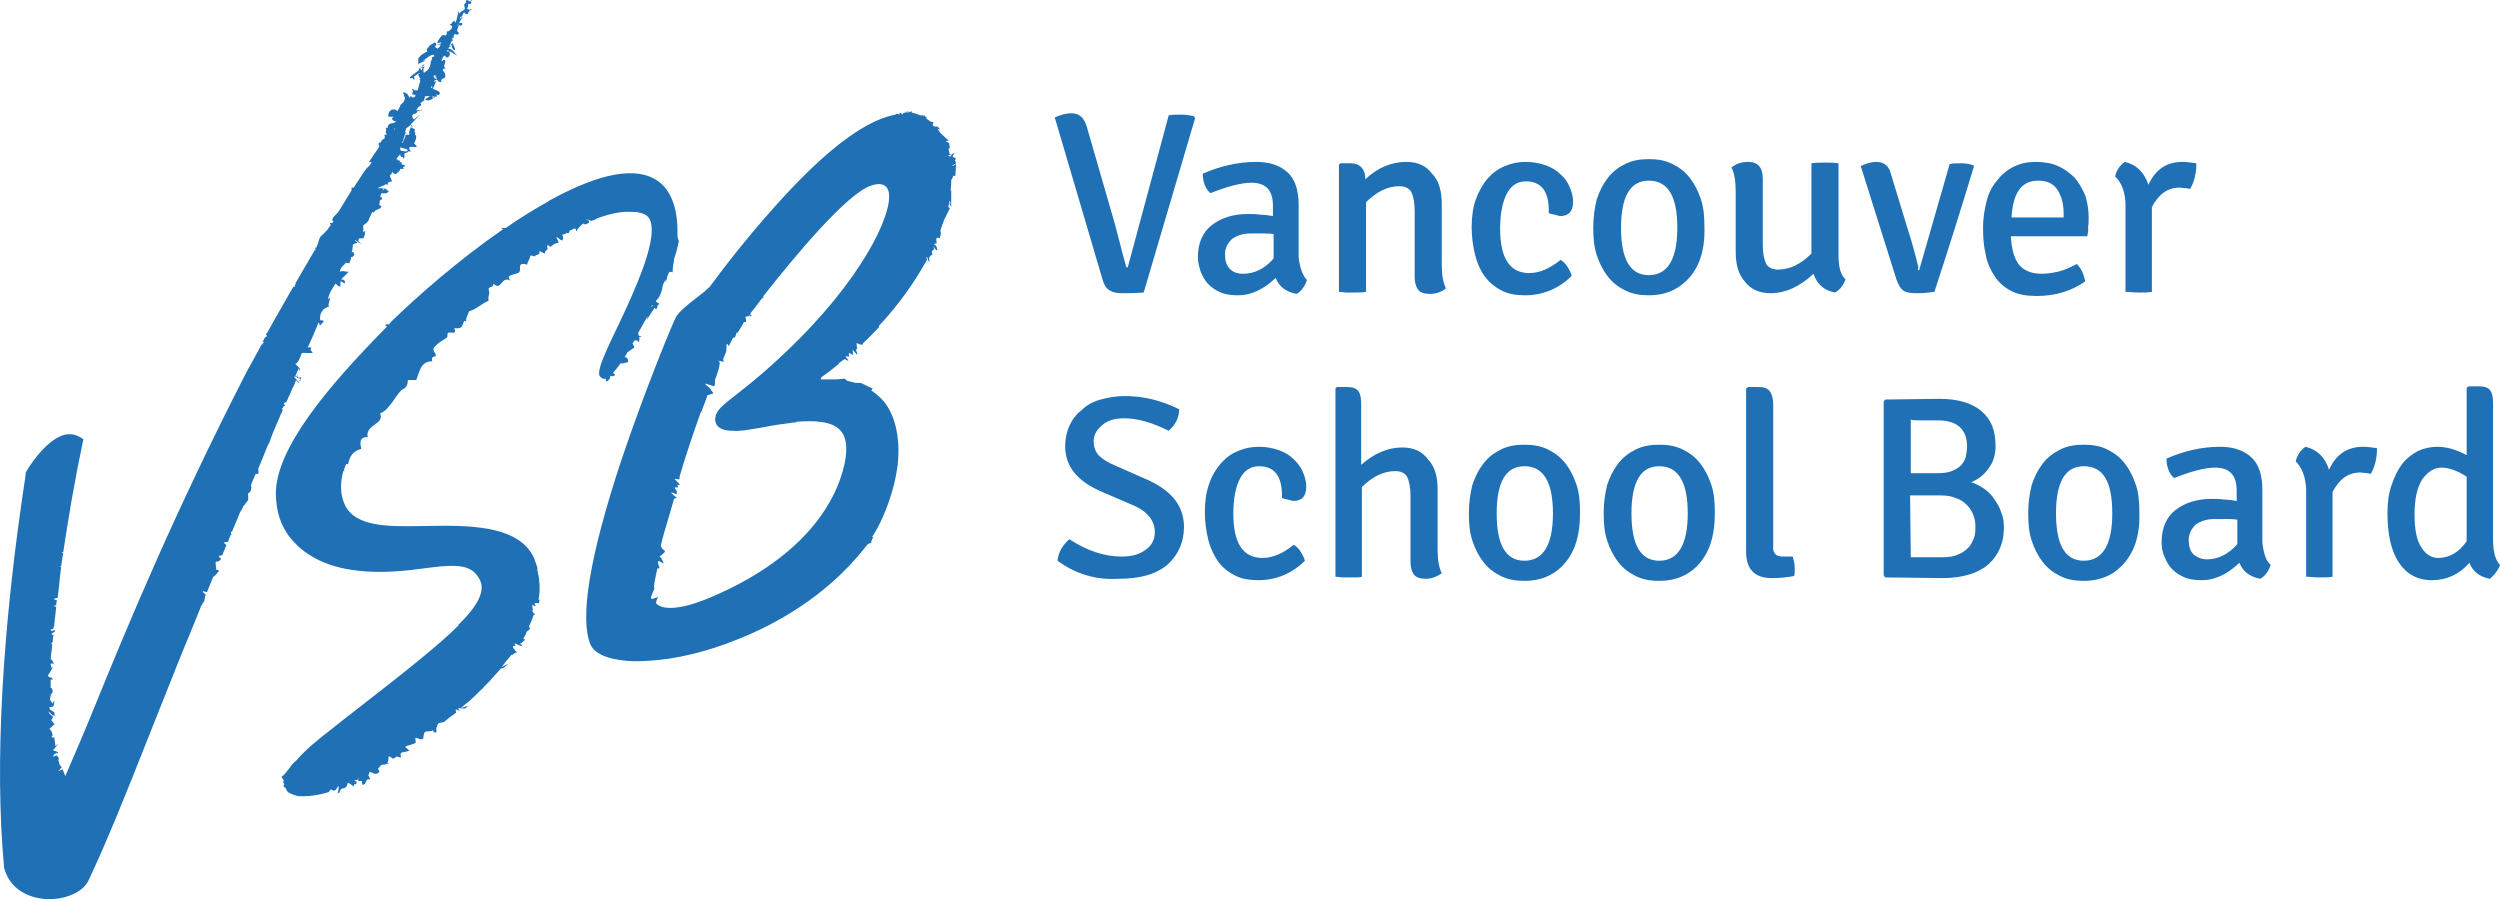 <svg xmlns="http://www.w3.org/2000/svg" id="Layer_1" viewBox="-84.8 331.6 359.8 129.4"><style>.st0{fill:#2070B6;}</style><path class="st0" d="M77.5 370.1l5.9-21.9c.5-.1 1.1-.1 1.8-.1s1.3.1 1.8.2l.2.3-7.4 25.1c-1.3.1-2.3.1-3.1.1-.7 0-1.3-.1-1.8-.4-.5-.3-.8-.8-1-1.5L67 348.5c.9-.4 1.7-.6 2.4-.6 1.1 0 1.8.6 2.2 1.9l3.9 13.5c.6 2.1 1.1 4.3 1.7 6.4 0 .2.1.4.3.4zM103.3 371.9c-.3.9-.8 1.6-1.5 2-1.5-.3-2.5-1-3-2.3-1.8 1.7-3.6 2.5-5.4 2.5-.9 0-1.8-.1-2.5-.4-.7-.3-1.3-.7-1.8-1.2s-.8-1.1-1.1-1.8c-.2-.7-.4-1.3-.4-2.1 0-2 .7-3.6 2-4.6s3-1.6 5.2-1.6c.6 0 1.2 0 1.8.1.6 0 1.2.1 1.8.2v-1.5c0-2.2-1-3.3-3.1-3.3-1.4 0-3.4.5-5.9 1.5-.7-.6-1.1-1.6-1.1-2.8 2.5-1.1 5.1-1.7 7.7-1.7 1.9 0 3.4.5 4.5 1.5s1.6 2.6 1.6 4.7v7.6c.2 1.5.6 2.6 1.2 3.2zm-9.2-.9c1.6 0 3.1-.7 4.4-2.2v-3.5c-.5-.1-1-.1-1.6-.1h-1.7c-1.1 0-2 .3-2.7.8-.6.6-1 1.3-1 2.2s.2 1.6.7 2.1 1.1.7 1.9.7zM122.7 361v8.7c0 1.5.2 2.6.6 3.4-.6.5-1.4.8-2.3.8-.8 0-1.4-.2-1.7-.6-.3-.4-.5-1-.5-1.8V362c0-1.3-.2-2.2-.5-2.8-.3-.5-.9-.8-1.7-.8s-1.7.2-2.5.6-1.6 1-2.3 1.7v12.9c-.4.1-1.1.1-1.9.1h-1.1s-.6-.1-.9-.1v-18.3l.2-.2h1.5c1.3 0 2.1.8 2.1 2.3 1.8-1.7 3.8-2.5 5.9-2.5 1.7 0 2.9.6 3.7 1.7 1 1 1.4 2.5 1.4 4.4zM138.1 362.3v-.4c0-2.8-1.1-4.2-3.3-4.2-1.2 0-2.1.6-2.7 1.7-.6 1.1-1 2.8-1 5.1 0 4.3 1.4 6.4 4.2 6.4 1.4 0 2.9-.6 4.5-1.9.3.2.7.5 1 1s.5.9.6 1.3c-1.8 1.8-4.1 2.8-6.7 2.8-1.3 0-2.5-.2-3.4-.7-1-.5-1.8-1.2-2.4-2-.6-.8-1.1-1.9-1.4-3.1-.3-1.2-.5-2.6-.5-4 0-1.5.2-2.9.6-4 .4-1.1 1-2.2 1.7-3 .7-.8 1.5-1.4 2.5-1.8.9-.4 1.9-.6 3-.6s2 .2 2.9.5c.8.3 1.5.7 2.1 1.3.6.5 1 1.1 1.3 1.8.3.7.5 1.4.5 2.1 0 1.4-.6 2.1-1.9 2.1-.7-.2-1.2-.3-1.6-.4zM157.9 372c-1.4 1.4-3.2 2.1-5.4 2.1-1.3 0-2.4-.2-3.4-.7s-1.8-1.1-2.5-2c-.7-.9-1.2-1.9-1.6-3.1-.4-1.2-.5-2.5-.5-4 0-1.4.2-2.8.5-4 .4-1.2.9-2.2 1.6-3.1.7-.9 1.5-1.5 2.5-2s2.1-.7 3.4-.7 2.4.2 3.4.7 1.8 1.1 2.5 2 1.2 1.9 1.6 3.1c.4 1.2.5 2.5.5 4 .1 3.4-.8 6-2.6 7.7zm-5.4-14.4c-2.7 0-4 2.3-4 6.8s1.3 6.8 4 6.8 4.1-2.3 4.1-6.8-1.3-6.8-4.1-6.8zM165 367.8v-8.7c0-1.5-.2-2.6-.6-3.4.6-.5 1.4-.8 2.4-.8 1.4 0 2.1.8 2.1 2.4v9.5c0 1.3.2 2.2.5 2.8.3.5.9.8 1.7.8.8 0 1.7-.2 2.5-.6s1.6-1 2.3-1.7v-13c.7-.1 1.3-.1 1.9-.1s1.2 0 2 .1v13.2c0 1.7.3 2.9 1 3.5-.3.9-.8 1.5-1.5 1.9-1.6-.3-2.6-1.2-3.1-2.7-1.9 1.8-4 2.8-6.2 2.8-1.6 0-2.9-.6-3.7-1.7-.9-1-1.3-2.4-1.3-4.3zM191.4 370.5l4.4-15.3c.5-.1 1-.1 1.7-.1.6 0 1.2.1 1.7.3l.1.1c-1.9 6.3-3.8 12.3-5.7 18.1-.7.1-1.6.2-2.5.2s-1.6-.1-2-.4c-.4-.3-.7-.8-1-1.7l-5.1-16.2c.8-.4 1.6-.6 2.2-.6 1.1 0 1.8.5 2.1 1.6l2.5 8.2c.5 1.5 1 3.3 1.5 5.4-.2.3 0 .4.1.4zM215.6 365.6h-11c.1 1.7.4 3 1.1 4 .7.9 1.8 1.4 3.3 1.4.7 0 1.5-.1 2.4-.3.9-.2 1.7-.6 2.7-1.1.6.6 1 1.4 1.2 2.5-2 1.4-4.3 2.1-7 2.1-1.4 0-2.6-.2-3.6-.7s-1.8-1.2-2.4-2.1c-.6-.9-1.1-1.9-1.3-3.1-.3-1.2-.4-2.5-.4-3.9s.2-2.6.5-3.8.8-2.2 1.5-3c.6-.8 1.4-1.5 2.4-2s2-.7 3.2-.7 2.3.2 3.2.6c.9.4 1.7 1 2.4 1.7.6.7 1.1 1.6 1.5 2.5.3 1 .5 2 .5 3.2 0 .5 0 1-.1 1.5.1.2 0 .7-.1 1.2zm-7.1-8c-2.4 0-3.6 1.8-3.8 5.3h7.5v-.5c0-1.4-.3-2.6-.9-3.5-.6-.9-1.5-1.3-2.8-1.3zM219.6 357c.2-.9.7-1.6 1.4-2.1 1.7.4 2.8 1.5 3.4 3.3 1-2.2 2.6-3.3 4.9-3.3.6 0 1.3.1 2 .2 0 1.4-.3 2.7-.9 3.7-.2-.1-.7-.1-1.5-.2-1.7 0-3 .9-4 2.8v12.2c-.5.1-1.1.1-1.9.1s-1.4-.1-1.9-.1v-12.8c-.1-1.7-.6-3-1.5-3.8z"/><g><path class="st0" d="M67.4 412.3c.1-1.2.7-2.2 1.7-3.1 2.6 1.7 5.1 2.5 7.5 2.5 1.5 0 2.6-.3 3.5-1 .9-.6 1.3-1.5 1.3-2.5 0-1.7-1.1-3.1-3.4-4l-4.4-1.9c-3.4-1.5-5.1-3.6-5.1-6.5 0-1 .2-2 .6-2.9.4-.9 1-1.7 1.8-2.3.7-.7 1.6-1.2 2.7-1.5 1.1-.3 2.2-.5 3.5-.5 2.6 0 5.2.6 7.8 1.9 0 1.2-.5 2.2-1.5 3.1-2.4-1.2-4.5-1.8-6.4-1.8-1.3 0-2.4.3-3.2 1-.8.7-1.2 1.4-1.2 2.3s.3 1.6.8 2.1 1.3 1 2.3 1.4l4.3 1.9c1.9.8 3.3 1.8 4.2 2.9.9 1.1 1.4 2.5 1.4 4 0 2.2-.8 4-2.3 5.4-1.6 1.4-3.9 2.1-7.1 2.1-3.3.2-6.2-.7-8.8-2.6zM99.7 403.3v-.4c0-2.8-1.1-4.2-3.3-4.2-1.2 0-2.1.6-2.7 1.7-.6 1.1-1 2.8-1 5.1 0 4.3 1.4 6.4 4.2 6.4 1.4 0 2.9-.6 4.5-1.9.3.2.7.5 1 1s.5.9.6 1.3c-1.8 1.8-4.1 2.8-6.7 2.8-1.3 0-2.5-.2-3.4-.7-1-.5-1.8-1.2-2.4-2-.6-.9-1.1-1.9-1.4-3.1-.3-1.2-.5-2.6-.5-4 0-1.5.2-2.9.6-4 .4-1.2 1-2.2 1.7-3 .7-.8 1.5-1.4 2.5-1.8.9-.4 1.9-.6 3-.6s2 .2 2.9.5c.8.3 1.5.7 2.1 1.3s1 1.1 1.3 1.8c.3.7.5 1.4.5 2.1 0 1.4-.6 2.1-1.9 2.1-.7-.2-1.2-.3-1.6-.4zM122.1 402v8.7c0 1.5.2 2.6.6 3.4-.7.5-1.5.8-2.3.8s-1.4-.2-1.7-.6c-.3-.4-.5-1-.5-1.8V403c0-1.3-.2-2.2-.5-2.8-.3-.5-.9-.8-1.7-.8s-1.7.2-2.5.6-1.6 1-2.3 1.7v12.9c-.2.1-.5.1-.9.1h-2s-.6-.1-.9-.1v-27.1l.2-.2h1.5c.8 0 1.3.2 1.6.6.3.4.4 1 .4 1.9v8.7c1.8-1.6 3.8-2.5 5.9-2.5 1.7 0 2.9.6 3.7 1.7 1 1 1.4 2.5 1.4 4.3zM140 413.1c-1.4 1.4-3.2 2.1-5.4 2.1-1.3 0-2.4-.2-3.4-.7s-1.8-1.1-2.5-2-1.2-1.9-1.6-3.1c-.4-1.2-.5-2.5-.5-4 0-1.4.2-2.8.5-4 .4-1.2.9-2.2 1.6-3.1.7-.9 1.5-1.5 2.5-2s2.1-.7 3.4-.7c1.3 0 2.4.2 3.4.7s1.8 1.1 2.5 2c.7.9 1.2 1.9 1.6 3.1.4 1.2.5 2.5.5 4 0 3.4-.8 5.9-2.6 7.7zm-5.4-14.4c-2.7 0-4 2.3-4 6.8s1.3 6.8 4 6.8 4.1-2.3 4.1-6.8c0-4.6-1.4-6.8-4.1-6.8zM159.4 413.1c-1.4 1.4-3.2 2.1-5.4 2.1-1.3 0-2.4-.2-3.4-.7s-1.8-1.1-2.5-2-1.2-1.9-1.6-3.1c-.4-1.2-.5-2.5-.5-4 0-1.4.2-2.8.5-4 .4-1.2.9-2.2 1.6-3.1.7-.9 1.5-1.5 2.5-2s2.1-.7 3.4-.7 2.4.2 3.4.7 1.8 1.1 2.5 2c.7.9 1.2 1.9 1.6 3.1.4 1.2.5 2.5.5 4 0 3.4-.8 5.9-2.6 7.7zm-5.4-14.4c-2.7 0-4 2.3-4 6.8s1.3 6.8 4 6.8 4.1-2.3 4.1-6.8c0-4.6-1.4-6.8-4.1-6.8zM171.8 411.7h1.4c.2.6.3 1.2.3 1.7s0 .9-.1 1.1c-1 .2-2.1.3-3.2.3-2.5 0-3.7-1.3-3.7-3.8v-23.5l.3-.2h1.5c.8 0 1.3.2 1.6.6.3.4.5 1 .5 1.9v20.4c-.1 1 .4 1.5 1.4 1.5zM194.7 414.8l-8.2-.1-.2-.3v-25l.2-.3 7.8-.1c2.7 0 4.7.6 6.1 1.8 1.4 1.2 2 2.8 2 5 0 1.2-.3 2.3-1 3.2-.6.9-1.5 1.6-2.5 2 .6.2 1.2.5 1.8.9.6.4 1.1.9 1.5 1.5.4.6.8 1.2 1 1.9.3.7.4 1.4.4 2.2 0 2.2-.7 3.9-2.2 5.3-1.5 1.3-3.7 2-6.7 2zm-4.5-22.8v7.7h3.9c.8 0 1.5-.1 2-.3.5-.2 1-.5 1.3-.8.3-.3.6-.8.7-1.2.1-.5.2-1 .2-1.5 0-2.5-1.4-3.8-4.2-3.8h-2.4c-.6 0-1.1 0-1.5-.1zm0 19.8h4.5c.9 0 1.7-.1 2.3-.4.6-.2 1.1-.6 1.5-1 .4-.4.6-.9.8-1.4.2-.5.2-1.1.2-1.7 0-.5-.1-1.1-.3-1.6-.2-.5-.5-1-.9-1.4-.4-.4-.9-.8-1.6-1-.6-.3-1.4-.4-2.3-.4h-4.3l.1 8.9zM220.5 413.1c-1.4 1.4-3.2 2.1-5.4 2.1-1.3 0-2.4-.2-3.4-.7s-1.8-1.1-2.5-2-1.2-1.9-1.6-3.1c-.4-1.2-.5-2.5-.5-4 0-1.4.2-2.8.5-4 .4-1.2.9-2.2 1.6-3.1.7-.9 1.5-1.5 2.5-2s2.1-.7 3.4-.7 2.4.2 3.4.7 1.8 1.1 2.5 2c.7.9 1.2 1.9 1.6 3.1.4 1.2.5 2.5.5 4 .1 3.4-.8 5.9-2.6 7.7zm-5.4-14.4c-2.7 0-4 2.3-4 6.8s1.3 6.8 4 6.8 4.1-2.3 4.1-6.8c0-4.6-1.3-6.8-4.1-6.8zM242 412.9c-.3.9-.8 1.6-1.5 2-1.5-.3-2.5-1-3-2.3-1.8 1.7-3.6 2.5-5.4 2.5-.9 0-1.8-.1-2.5-.4-.7-.3-1.3-.7-1.8-1.2s-.8-1.1-1.1-1.8c-.3-.7-.4-1.3-.4-2.1 0-2 .7-3.6 2-4.6s3-1.6 5.2-1.6c.6 0 1.2 0 1.8.1.6 0 1.2.1 1.8.2v-1.5c0-2.2-1-3.3-3.1-3.3-1.4 0-3.4.5-5.9 1.5-.7-.6-1.1-1.6-1.1-2.8 2.5-1.1 5.1-1.7 7.7-1.7 1.9 0 3.4.5 4.5 1.5s1.6 2.6 1.6 4.7v7.6c.2 1.6.5 2.6 1.2 3.2zm-9.2-.8c1.6 0 3.1-.7 4.4-2.2v-3.5c-.5-.1-1-.1-1.6-.1h-1.7c-1.1 0-2 .3-2.7.8-.6.6-1 1.3-1 2.2s.2 1.6.7 2.1c.5.4 1.1.7 1.9.7zM245.6 398c.2-.9.7-1.6 1.4-2.1 1.7.4 2.8 1.5 3.4 3.3 1-2.2 2.6-3.3 4.9-3.3.6 0 1.3.1 2 .2 0 1.4-.3 2.7-.9 3.7-.2-.1-.7-.1-1.5-.2-1.7 0-3 .9-4 2.8v12.2c-.5.1-1.1.1-1.9.1s-1.4-.1-1.9-.1v-12.7c-.1-1.7-.6-3-1.5-3.9zM266 395.9c1.3 0 2.7.4 4.2 1.2v-9.7l.3-.2h1.5c.8 0 1.3.2 1.6.6.3.4.4 1 .4 1.9v19.7c0 1.7.4 2.9 1 3.5-.1.3-.3.7-.6 1.1-.3.4-.6.7-.9.9-1.4-.3-2.4-1-2.9-2.3-1.5 1.7-3.3 2.5-5.4 2.5s-3.7-.9-4.8-2.6c-1.1-1.7-1.6-4.1-1.6-7.1 0-1.5.2-2.9.6-4 .4-1.2.9-2.2 1.5-3 .6-.8 1.4-1.4 2.3-1.9.9-.4 1.8-.6 2.8-.6zm.1 16c1.6 0 3-.8 4.1-2.4v-9.3c-1.4-.9-2.6-1.3-3.6-1.3-1.1 0-2 .6-2.8 1.7-.7 1.1-1.1 2.8-1.1 5s.3 3.8 1 4.8c.6 1 1.5 1.5 2.4 1.5z"/></g><path class="st0" d="M-17.3 333c-.1-.1-.2-.1-.3-.1.1-.2.2-.4.2-.8.1.1.3.1.4 0s0-.2-.1-.3l.3-.2c-.2 0-.3.1-.4.2-.2-.2-.7-.3-.5.1-.1.1-.2.3-.3.3 0 .3.1.4.1.7-.1.1-.2.2-.4.3-.1 0-.3.2-.4.4 0-.1 0-.2-.1-.4l-.3 1.3c-.1.1-.2.5-.1.5l-.2-.4c-.3 0-.3.5-.7.5.1.1.3.2.4.3l-.1.3c-.1.2-.3.2-.4.4-.1 0-.3 0-.3.1v.3s-.1.1-.1.2c-.2 0-.4-.1-.6 0-.3.4-.5.6-.7 1.1l.6-.1c0 .1-.1.1-.1.2l-.5.1c.2.1.3 0 .5 0-.1.5-.3.4-.4.6-.2-.1-.5-.2-.3-.4l.1-.3-.2-.2c-.2.1-.5.3-.7.4-.2.2-.3.4-.5.6l.1.3c-.2.1-.4.2-.7.4-.3.2-.4.4-.6.6v.9l.2-.2.9-.4c-.3 0-.5.1-.7.3.4-.3 1-.9 1.6-1.1h.2l.1.1c0 .1-.1.1-.1.2-.1 0-.4 0-.2.3-.1.1-.1.2-.2.4-.1-.1-.3-.2-.3-.2l.3.2c-.1 1.1-.6 1.3-1 1.6-.1-.3-.1-.6.1-1-.1.1-.3.1-.3.3l-.1.3c-.1-.1-.2-.1-.2-.2l.1-.1c.3-.3.5-.5.5-.6-.1.1-.3.2-.7.5l.3-.3c.1.1.1.2.2.3-.1 0-.1.1-.2.1s-.3 0-.4.1v.2c-.7.5-1.4 1-1.3 1.1.1.1.2.1.4 0 0 .2.1.3.3.2-.1-.1-.1-.2-.1-.4.2-.1.4-.3.6-.4 0 .2.1.5.3.7v.1c-.1 0-.2.1-.2.1.1 0 .1 0 .2.1-.1.3-.3 1-.4 1.4h-.4c-.1-.1-.2-.2-.4-.2 0 .1.1.2.2.3-.1.1-.1.2-.2.5.2 0 .5 0 .5.2l-.2.2c-.3.1-.2 0-.5-.2l-.1.3-.2-.3c-.1-.2-.3-.5-.8-.5l.3.9c0 .1-.1.1-.1.2 0 .4-.7.6-.6.9-.1.2-.2.3-.4.7-.4-.5-1.4-.3-1.3.8h.8c-.6.3-.1.6.3.7-.3.4-1.2 0-1.2.9h-.3l.1.3-.1.3c0 .1.2.2.1.4h-.3l.1.3-.1.3c-.3 0-.4.3-.5.5-.1 0-.2 0-.3.1 0 .1 0 .4.1.5l-1.5 2.2h.4c-.1.2-.3.6-.5.7l-.3.3c-.6.8-1.3 2-1.8 2.7h-.3v.4l-1.9 3.1c-.3.4-1.1.9-.8 1.3.3.3-.4.3-.4.3-.1.1.1.1.1.3-.1.1-.2.3-.3.4-.1.2-.3.4-.5.6-.2.3-.5.4-.7.7-.3.5-.3 1.2-.7 1.7v-.3s-.1 0 0 .5c0 0 .1 0 0 .1v-.1h-.1c-1 1.7-1.8 3.1-2.8 4.8 0-.2.2 0-.1.3.2.2-.3.2-.2.2-1.3 2.3-2.6 4.5-3.8 6.7-.3.1.1.3 0 .4l-.3.2-.3.6c-.1-.2.4.1 0 .2 0 .2-.2.2-.1.4.1 0-.2-.3 0-.3-.8 1.5-1.6 2.9-2.3 4.2-10.4 20.3-17.1 36.5-21.9 48.3-1.2 3-4.1 9.7-4.1 9.7l-.4-1-.6.3.5-.6s-.3-.2-.4-.6c0-.1-.1-.3-.1-.5 0 0 .1 0 .1-.1l-.3-.5-.6.2c.1-.1.1-.5.7-.5l.1-.2c0-.1-.3.2-.3 0 .1.1.1-.1.2 0l-.6-.2c-.3.1.8-.9.6-.9l-.3.3c-.1-.4-.1-.9-.2-1.3.1 0-.5.1-.3 0-.2-.3.3-.1 0-.5.1 0-.1-.3-.1-.4l-.3-.3.9-.8c-.1 0-.1.1-.2.1 0 0-.3-.5-.4-.5 0-.3.2-.2.2-.5.1-.2-.6-.4-.5-.6l-.2-.2c.4.1.6.7 1 .6l-.1-.5-.6-.4-.1-.3c0-.1.7 0 .5-.2l.2-.1c-.1 0 .1-.7 0-.6h-.1v.1s0 .1-.1.1v.2l-.4-.6c0-.4.1-.3.1-.7.3-.3.4-.6.1-1h-.1v-1.2h.3c-.1-.5-.5-.1-.7-.6l.4-.6.3-.6c-.1 0-.1.1-.2.1 0-.2-.1-.3-.1-.6h.5c-.2-.1-.2-.6-.5-.6 0-.8.2-1.2.2-2.1.1-.1-.2-.1-.1-.2 0-.1.2-.2.2-.2 0-.3 0-.6.1-.9.3 0-.5-.2-.2-.3-.2-.1.6-.2.4-.5.1-.1-.6.2-.5.1l-.1-.2.4-.1c-.1-.2.3-.6.1-.5l.3-2.7c.1 0-.4 0-.3-.1 0-.1.4-.1.3-.1 0-.2 0-.4.1-.6.2-.1-.5-.2-.4-.3-.1-.1.6-.1.5-.2.2-1.4.3-2.9.5-4.4l-.2-.1c.1-.1.3.1.2 0 .1-.7.2-1.3.3-2l-.2.1s0-.3.2-.1c.7-4.7 1.6-10.1 2.9-16.3-.6-.4-1.2-.7-1.8-.7h-.6c-2.4.4-4.8 3.6-5.9 5.5v.3c-3.4 22.2-4.5 41.8-3.1 56.6.7 2.7 3 4.3 6.1 4.5 2.7.1 5.2-1 6-2.6 2.7-5.7 5.5-12.7 8.7-20.8 1-2.5 2.3-5.8 3.9-9.8 1.1-2.8 2.4-5.8 3.7-9.1.1.1.1-.4.4-.5 0-.4.1-.3.1-.7 0-.1.1-.2.1-.3.1 0-.5-.4-.4-.5 0-.1.6.2.6.1.3-.7.6-1.5.9-2.2.4-.2.5-.5.8-.8 0-.2-.2-.2-.4-.2.1-.3-.2-.9 0-1.2.2.1.4 0 .7-.3 0-.3-.3-.2-.3-.5 0 0 .6-.1.5-.1l.6-1.5c.4 0-.4.1-.3-.4h.5c.1-.3.3-.7.4-1 .4-.1-.3-.4.2-.5.4-.9.8-1.9 1.2-2.9.2 0 .4-1 .6-.9.5-.9.6-.3.5-1.7.5-.2.4-.6.5-.9l-.1-.2c.2-.6.5-1.2.7-1.7h.4v-.7s-.1 0-.1.1c.5-1.1.9-2.2 1.4-3.4.3-.5.5-1.1.7-1.7.4-1 .8-1.9 1.2-2.8.1 0-.1-.1 0-.1l.1-.1c.1-.2.1-.3.2-.5.1 0-.3-.2-.1-.2l.3-.4h.2c-.5-.4-.1-.5.1-.5.3-.7.6-1.3.9-2-.2 0-.2-.1 0 0 .2-.4.4-.8.5-1.2.2.1.2.4.5.4l-.8-.9h.3c0-.4.9.6.6.6-.3 0 .4-.5.1-.5l-.5.1-.2-.3h-.1c.1-.1.1-.3.2-.4l.1.7c0-.2 0-.5-.1-.7.1-.2.2-.5.3-.7l.1.3c.5-.2-1.1-1.1-.4-1 .4-.5.6-1.1.7-1.4 0-.1 0-.1 0 0 0-.3 1.6.1 1.6-.2l-.3-.3.1-.4h-.5c.5-1.1 1-2.2 1.4-3.2l.2.1c-.1 0-.1-.1-.2-.1 0-.1.1-.2.1-.3.3-.2 0 .3.3.3l.3-.3v-.1h.2l-.1-.3h-.4c-.2-1.1.5-1.8 1.3-2-.3-.2.1-.7.1-1.3l-.3.3c.2-1.1.7-1.6 1.1-2.3.2.1.3.5.7.4v-.7h.1l.5.3c.2-.4-.2-.6-.5-.6l1.1-1.1c-.3 0-.5 0-.8-.1-.2 0-.4.1-.5.1.1-.7.6-.9.9-1.3.2 0 .3.1.5.1 0-.4.3-.5.2-.9h.2l.3-.3-.1-.4H-34.2c.2-.3.1-.7.2-1.1.1-.1.5-.2.7-.3-.2-.1-.4-.2-.4-.4l.5.4c.1.1.3.1.5.2l-.5-.3v-.3c0-.1.1-.1.1-.2h.6c0-.1.3-.5.2-.8l.1-.2H-32.5v.1h-.1c.2-.4 0-.6.1-1 .2-.1.8-.5.8-.9.2-.3.3-.7.5-1l.2.1c.1-.5 1-.4 1.1-.9l-.3-.2v-.2l.1-.3h-.1c.1-.2.2-.3.4-.3v-.1l.4.3c-.1-.1-.3-.2-.4-.3 0-.2-.1-.2-.3-.3.1-.2.1-.3.2-.5.2 0 .4.1.6 0 .2.1.4-.3.5-.2l-.6-.5-.4.4c.1-.1.1-.2.2-.4h-.8c.1-.2 1-.4 1.1-.6l.3.1c0-.5.3-.4.6-.5 0-.2-.2-.5-.3-.8.1-.2.4-.3.3-.6l.3.3h.1c.3.2.2-.2.6-.2-.2-.2.2-.1.2-.5h.5l-.1-.3c.2 0 .3.1.5.1l-.4-.1.2-.1c0-.2-.3-.2-.5-.2v-.4l-.3.1.1-.3h-.3v-.1c-.6 0 .2-.6.3-.8 0 .2.1.4.2.4h.2v.2c.2 0 .2-.1.2-.2v-.5l.5-.2v-.2l-.3.1-.6-.1c-.2 0-.2-.2-.2-.3s.1-.2.1-.3c0 .1.1.1.1.2.2 0 .4.1.5.1l.3.1.1.3h.4c0-.2-.2-.2-.2-.4-.1-.5.8-.1 1.1-.3-.1-.2-.3-.3-.4-.5.2-.3.3-.6.3-1.1l-.2-.1.1-.3c-.2 0-.1-.3-.1-.5l-.4-.2-.2-.1c0 .3-.2.4-.2.7v.4h-.1l-.5-.4c.1-.2.1-.4.2-.6h.1s0-.1.1-.1c.1-.1.3-.2.4-.3l.3.4c0-.2-.1-.3-.3-.5l.6-.6.1.1-.1-.1h.1-.1c.3-.3.5-.6.8-.9l-.9.8-.2-.2c0-.1 0-.2-.1-.3l.2-.3c.2 0 .5-.1.6-.4.3-.1.5-.1.8-.2l-1 .1.3-.5c.2-.1.4-.1.4-.4l-.1-.1.3-.3c.1 0 .1-.1.2-.1l-.1.1.2-.2c-.2-.2.2-.3 0-.5.5-.1.4-.1.8 0-.3.1-.5.2-.7.4.3.3.8.1 1.1-.1v-.1s-.1-.1-.1-.2h.4l-.3.2h.2c.1-.1.1-.2.2-.2h.2l-.1-.3.3.1c.6-.5-.3-.7-.8-.9.2-.5.4-1 .5-1.1-.1 0-.2 0-.3.1v-.2l.3-.1v-.2l-.2.1-.1-.3c-.1 0-.1-.1-.1-.2l.3-.1c0 .1-.1.2 0 .3l.2-.1c-.1.1-.2.2-.3.4l.3-.3-.1.3c.2.1.3.5.7.4-.1-.7.6-.3.6-.9 0-.3-.2-.6-.4-.8.1-.2.2-.3.5-.2-.7-.3.3-1.2-.3-1.3l-.3.2h-.1s.1-.1.1-.2v-.1c0-.1.1 0 .1-.1s0-.2.1-.2c0-.1.1-.1.2-.2l.3.3c.4-.1.5-.4.4-.9h-.4c0-.1.1-.1.1-.2l1.4.8c-.4-.4-.7-1-1.3-1 .1-.1.1-.2.2-.3.1 0 .2 0 .2-.1l.2-.1-.1.3c.2.1.1.4.5.4 0-.3-.2-.7-.4-1-.1.1-.2.2-.2.4h-.2v-.1h.1v-.2s.1 0 .1-.1v.1V337.6l.2-.1c.1-.1.1-.2 0-.2v-.2c0-.1.1 0 .2-.1v-.3c0-.1.1-.1.2-.2.2.1.4.1.5 0 .1-.1 0-.3-.2-.4v-.2c.2-.5.3-.8.2-.8l.2.2c.3 0 .4-.2.3-.4h-.6l.1.2h-.2v.1h.1l-.1.1.1-.3h.1l.6-1c-.2.1-.4.3-.5.4.1-.1.1-.3.2-.4.3.1.2-.4.5-.6.2.2.4.4.6.1-.1-.1.2-.2.1-.3l.4-.3c-.2 0-.3.1-.4.1m-7.3 9.2l.1-.1s.1 0 .1.1h-.2zM-35.7 372.2s0-.1 0 0zm2.9-6.8c0-.1 0-.1.1-.2-.1.1-.1.2-.1.2m4.7-15.1c0-.2.1-.2.2-.2l-.2.2m2.1.7h-.4c-.1.5-.4.8-.4 1.2 0 0-.1 0-.1-.1.2-.5.3-1 .5-1.4.1.1.2.2.4.3m3.4-6.7c-.1-.1-.2-.1-.2-.2l.2-.1v.3M52.8 355.1c0 .1-.2.3-.5.4v-.1l.5-.3-.1-.3c-.2-.1.3-.5-.1-.5-.7-.1.1-.7 0-.6h-.3c-.1.1-.3.4-.4.5v-.1l-.3-.1.3-.1c-.1-.1 0 0 .1 0 .1-.1.1-.1.2-.1h-.3c-.1-.2-.1-.5-.2-.7 0-.1.1-.1.2-.2l-.1-.7-.5-.3c-.2 0 .6-.1.5 0l-1.2-1.1c-.2-.2-.3-.5-.5-.7.1 0 .3.2.4.1l-.4-.4s-.4.1-.6-.1c-.2-.2.1-.5.1-.5-.2 0-.2-.1-.5-.1-.2-.2-.4-.3-.7-.5-.1-.1-.1 0-.2 0h.3c.2.1.1 0 0-.2l-.2.1s.2-.3 0-.2v-.1l-.3.2.2-.2h-.5l-.9-.3-.4-.1.1-.2c-.1 0-.2.1-.3.1l-.2.1c.1 0 .1-.1.2-.1h.1l-.6.1c-.1-.1 0-.1.5-.2l-.8.1c1.4 0 .7-.2-.2.2-.1 0 0 .1 0 .1-.3-.2.2.5-.4-.2 0 0-.3.2-.1.3-.2 0-.2-.2-.5-.1h-.1v.1c-3.4.6-7.7 3.4-12.8 8.4C25.4 362.3 20 369.3 18 372c-.4.5-.7 1-.8 1-.4.4-1 .9-1.8 1.5-1.2.9-2.4 1.9-2.9 2.7-.4.7-4.4 10.3-7.9 20.7-4.6 13.9-6 22.8-4.4 26.5.5 1.1 2 1.9 4.3 2.2 1.2.2 2.5.2 4 .1 3.9-.2 8.5-1.3 12.9-3.1 5.3-2.1 12.7-6.1 18.3-13.2.1-.2.3-.3.4-.5l.5-.2v-.2c.1-.3.2-.5.4-.7-.1.1-.2.1-.3.1 1.2-1.8 2.2-4.2 2.9-6.6.4-1.3.6-2.5.8-3.8.3-2.9 0-5.8-1.3-8.1-.5-.9-1.3-1.8-2.5-2.6.1-.2.2-.3.2-.3-.2 0-1.6-.8-1.8-.8h-.7l-1.2-.3-.3-.3-1.2.1h-2.3l.1-.3c.9-.6 1.7-1.3 2.5-1.9v-.1c.3-.2.5-.4.8-.6.3 0 .5.3.6.2 0-.1-.4-.5-.4-.6s.5.1.5 0c0-.3-.1-.5 0-.5l.6.3-.1-.7c.2 0 .5.6.6.6.2 0-.1-.5-.1-.7 0 0 .1 0 .1-.1.2.1-.1-.6 0-.7-.3-.4.8.4.9 0 0-.1 0-.1.1-.2.8-.7 1.5-1.5 2.2-2.2v-.1-.1c2.9-3.1 5.2-6.4 6.9-9.5.1 0-.2-.4 0-.4.1 0 .2.6.3.7.1-.1 0-.2.1-.3-.2-.1 0-.7.4-.7l-.1-.5.3-.3c.1-.1 0-.3-.1-.4.2 0 .3.6.6.5 0-.1-.1-.8-.5-.8l.1-.1.3-.1c.1 0-.4-1.1.5-.7-.1.1.3-1.2 0-1 .2-.6.4-1.2.6-1.7l.8-1.6c-.1-.1-.2-.2-.2-.3 0-.2.1-.3.1-.5v-.1-.2l.3.4c-.1 0-.2-.1-.3-.1l.3.6V359H52c.1-.5.1-1 .1-1.5.3-.3.4-1.1.2-1-.4.1.4.7.4.3l.1-1.7zm-22.7 25.4c-7.7 7.7-11.2 9-11.8 10.7-.1 0 0 .1-.1.1s.1.2 0 .2h-.1.1c-.1.3-.1.6 0 .9.3 1 1.5 1.2 2.5 1.2 1 .1 2.5-.2 4.3-.5 1.4-.3 3-.5 4.5-.7h.2c.1 0 .1 0 .1-.1 2.6-.2 5.1-.1 6.3 1.2.9.9 1.1 2.5.7 4.6-1.3 6.4-6.6 14.1-19.4 19.5-5 2.1-7.1 1.6-7.8.8 0-.1.1-.3.1-.4l.1-.3.2-.1c-.2-.2-1 .4-1.1.1-.1-.2.5-1.3.5-1.5l-.1-.1c.1-.8.3-1.7.5-2.7h.3c.1 0-.3-.8-.2-1 .1-.2.7.3.8.3 0-.3-.6-1.3-.9-1.2-.5 0 .3.3.6 0 .2-.2.5-.4.5-.6-.2-.2-.5-.3-.6-.8.5-2.1 1.2-4.1 1.9-6.7.1 0 .1 0 .2-.1h.2c0-.1-.8-.7-.8-.8s.8.3.8.2v-.4c0-.1-.3-.4-.3-.5 0-.1.4 0 .5-.1v-.1c0-.1-.2-.2-.2-.2h.4c.1-.1-.8-.9-.7-.9.1 0 .8.2.7 0v-.3c.9-3.1 2-6.3 3.1-9.4H16.4c-.1 0-.2-.1-.2-.1.3-.8.6-1.5.8-2.2l.9-.3-.4-.5c0-.3-.9-.7-.8-.9l1.3.4.1-.3v-.6c.3-.8.9-2.5.6-2.7-.4-.3.5.2.7 0 0 0-.1-.1-.1-.2-.1-.2.2-.5.4-1.2.1-.2 0-.9.1-1.1.1-.1.3.4.3.3l.6-1.2h.2c.3-.3.2-.7.4-.8v-.1V379.6c.1-.2.8-1.3.9-1.5v-.1l.4-.1-.1-.7c.1-.1.4 0 .5-.2.2 0 .1.1.3.1.1 0 0-.2-.1-.2-.1-.1.1-.1 0-.2.5-.6 1-1.3 1.7-2.2.1 0 .1 0 .2-.1 0 0 0-.1-.1-.1 4.4-5.6 12.1-14.9 15.6-16 1.2-.4 1.9-.2 2.3.4 1.4 2.3-2.7 11.7-12.8 21.8M12.7 365.4c.1-4.1-1.1-6.9-3.4-8.1-3.5-1.9-9.1-.1-15.1 3.2-.1 0-.1.1-.1.1-2 1.1-4.1 2.4-6.1 3.8h-.6c0 .1.1.2.2.2-6.4 4.4-12.4 9.7-16.1 13.3-.1.1-.2.2-.3.4-.2-.1-.9 0-.3.3-8.7 8.8-15.9 17.5-16 23.9 0 2.8.8 5.2 2.6 7.1 4.9 5.3 13.7 4.5 18.7 3.8 3.2-.4 6-.8 7.4.7.7.8 1 1.5.9 2.3-.1 1.4-1.2 3-3.2 5h-.1v.2c-3 3-8 6.9-14.8 12.2-1.3 1-2.7 2.1-4.2 3.3-.8.6-1.6 1.3-2.2 1.8-.9.8-1.6 1.5-2.2 2.2-.3.2-.5.5-.7.7-.2.3-.4.6-.6.8-.2.3-.5.6-.8.8.1.2.2.3.3.4.1.2-.2.4.1.6.1.1-.1.2-.1.4.1.1.2.1.3.2 0 .1 0 .1.1.2.1.3.3.5.6.6.2.1.5.2.8.3s.7.1 1.1.1c1 0 2.3-.2 3.6-.6l.3-.4.4.2.3-.1c.1-.1.3-.5.4-.6.1.2 0 .7-.1 1 .5.1.1-.3.6-.6l.4-.1c.8-.4-.1-1.3 1.3-.2l.1-.4.2.1c.4-.6-.2-.4-.2-.6.4-.1.6.1.5-.5.1 0 0 .6.1.6h.5v.5c.8.2.3-1 1.2-.7-.1-.2-.2-.5-.3-.6.1-.1.1-.4.2-.5s.3.2.4.1c.2.2.4.2.8.1.4-.4.1-.3 0-.7.2-.1.3-.4.5-.5.1-.1.4 0 .5-.1.3 0 .5-.2.8-.2h-.5c.2-.1.2-.5.2-.8 0-.4.6.2.7.2.2-.1.4-.3.6-.4-.1.3 0 0 .3.2.2 0 .2.1.2-.1-.3-.9.6-.5 1.2-.9-.1-.1-.5-.4-.6-.5.4-.3 1.1-.3 1.5-.6.1-.1-.1-.6 0-.7.1-.1.6.2.7.2.2 0 .3 0 .4-.1 0-.1.1-.8.2-.9.4-.3.8 0 1.2-.3.1.2.2.4.5.3v-.7c.2-.1.1-.5.3-.6.2-.1.6-.1.8-.2.6-.5 1.1-.9 1.7-1.3.1-.1-.1-.4 0-.5.1 0 .3.1.5.2 0-.2-.1-.3-.2-.4.7 0 1 .3 1.4-.3l-1 .3c.4-.3.7-.6 1.1-.9.3-.2.5-.5.8-.7l.9-.9c.2-.2.4-.3.5-.5.5-.5 1-1 1.5-1.6.4-.4.7-.8 1-1.1.5 0 .7-.4 1.1-.7l-1 .5c.2-.3.4-.5.6-.8.2-.2.4-.5.6-.7.1-.1.1-.2.2-.3.1.3.3-.3.8-.3-1.2-1.3-.2-.8-.2-1-.7-.9 1.4.7.8-.2h-.2l.1-.1c.3-.1.4-.4.7-.5-.1-.1-.2-.1-.3-.2.2-.3.4-.6.5-1 .3-.2.5-.4.5-.5l-.2-.2c.3-.6.5-1.1.7-1.7h.2c.1.1-.6-.6-.3-.8-.1-.3-.1-.5-.1-.6 0-.1.4.2.5.1 0-.1-.3-.4-.1-.4h.6c-.1-.2.2-.6 0-.5h-.1c.2-.9.2-1.8.1-2.7l.1-.1-.1.1v-.2c-.1-.5-.2-1.1-.3-1.6h.1c0-.1-.1-.1-.1-.2-.1-.4-.3-.8-.4-1.2-2.2-5-9.9-4.8-15.8-4.7-5.1.1-10 .2-11.5-3.1-.6-1.4-.7-2.9-.2-4.8.1 0 .1-.1.2-.1l-.1-.1c.1-.3.2-.5.3-.8h.3c.2-1.1.7-1.9 1.9-2.2-.2-.9-.3-1.7.9-1.7-.3-1.9 2.5-1.8 1.8-3.4 1.6-.6 2.4-3.2 3.5-3.6.3-.2.5-.6.5-1.2h1.2c.5-1.2.6-2.7 2.3-2.7-.1-.5 0-.7.5-.7.1-.6-.4-.5-.3-1.2.6-.8 1.5-1.2 1.9-1.5.2-.2 0-.6.2-.7.3-.2 1.3.4.9-.7 1.7.4 1-1.5 1.7-.9-.1-.4.1-.7.4-1.5 1.1-.3 1.8-1.1 2.8-1.5-.1-1 .3-.9 0-1.7.1-.4.8-.2.7-.8 1.2 1.2 1.1-1.2 2.5-.4-.9-.9.6-.8 1.2-1.2.4-.4-.4-1.6 1.2-1.1-.1-.3.5-1 .4-1.3.1-.1.5.1.7.1.1 0 0-.2.2-.2s.6-.2.4-.5c-.1-.2.7.3.8.3 0-.3.2-.5.4-.6 0 0-.1-.6 0-.6.1-.1.4.3.5.2.2-.2.3-.3.5-.4s.4-.1.6-.2c.1 0-.4-.7-.3-.8.1 0 .7.6.8.5.2-.2.2-.5 0-.8.2-.1.6-.1.6-.3.5.2.4-.2.5-.3l.6-.3c.5 0 .1.1.4.4 0-.3.7-1 .9-1.1.1-.1.1.1.4.1.1 0 .3-.2.4-.2.3 0-.4-1.1-.1-.4-.9-.4.6.1.5.1.3-.1.6-.2.9-.4.1 0 .2-.1.3-.1 1.7-.6 3.3-.9 4.6-.8h.4c.4 0 .7.1 1.1.2.6.2 1 .5 1.2 1.1.9 2.5-1.5 8.2-3.4 12.4-1.8 4-4.5 8.9-3.9 9.9.2.3.5.5.9.4v.3c.1.3.5-.2.6-.4v-.2l.1-.1c.6.2.8-.3.3-.4.3-.4.7-.8 1.1-1.4h.2c.3 0 .5-.1.9-.2 0-.4-.1-.7-.5-.7.1-.2.3-.5.4-.7l1-.7c-.1-.3-.2-.5-.3-.5.1-.2.2-.3.3-.5.2 0 .5-.1.5.2.3 0 .2-.4.2-.7.1 0 .2 0 .3-.1l-.4-.1v-.3H7c.5-.9 1-1.8 1.4-2.5 0 .2-.1.3-.1.5l1.1-1.7.2.2c.3-.1.1-.7.5-.7-.1-.3-.5-.2-.5-.5.5-.4.9-1.4 1-2.3l.3-.6c.1 0 .1 0 .2-.1 0 .1 0 .3-.1.4l.1-.4c.1-.2.1-.4.2-.7.1-.1.1-.3.2-.4.1-.1.3-.1.5 0 0-.9.2-1.4.2-1.9.4-1.1.6-2.1.7-2.6-.2-.5-.2-.7-.2-.9zm-20.6 54.4c0 .1.1.2.1.2H-8c.1-.1.1-.2.1-.2m16.8-44c0-.1.1-.2.1-.2l.2-.1c0 .1-.2.2-.3.3"/></svg>